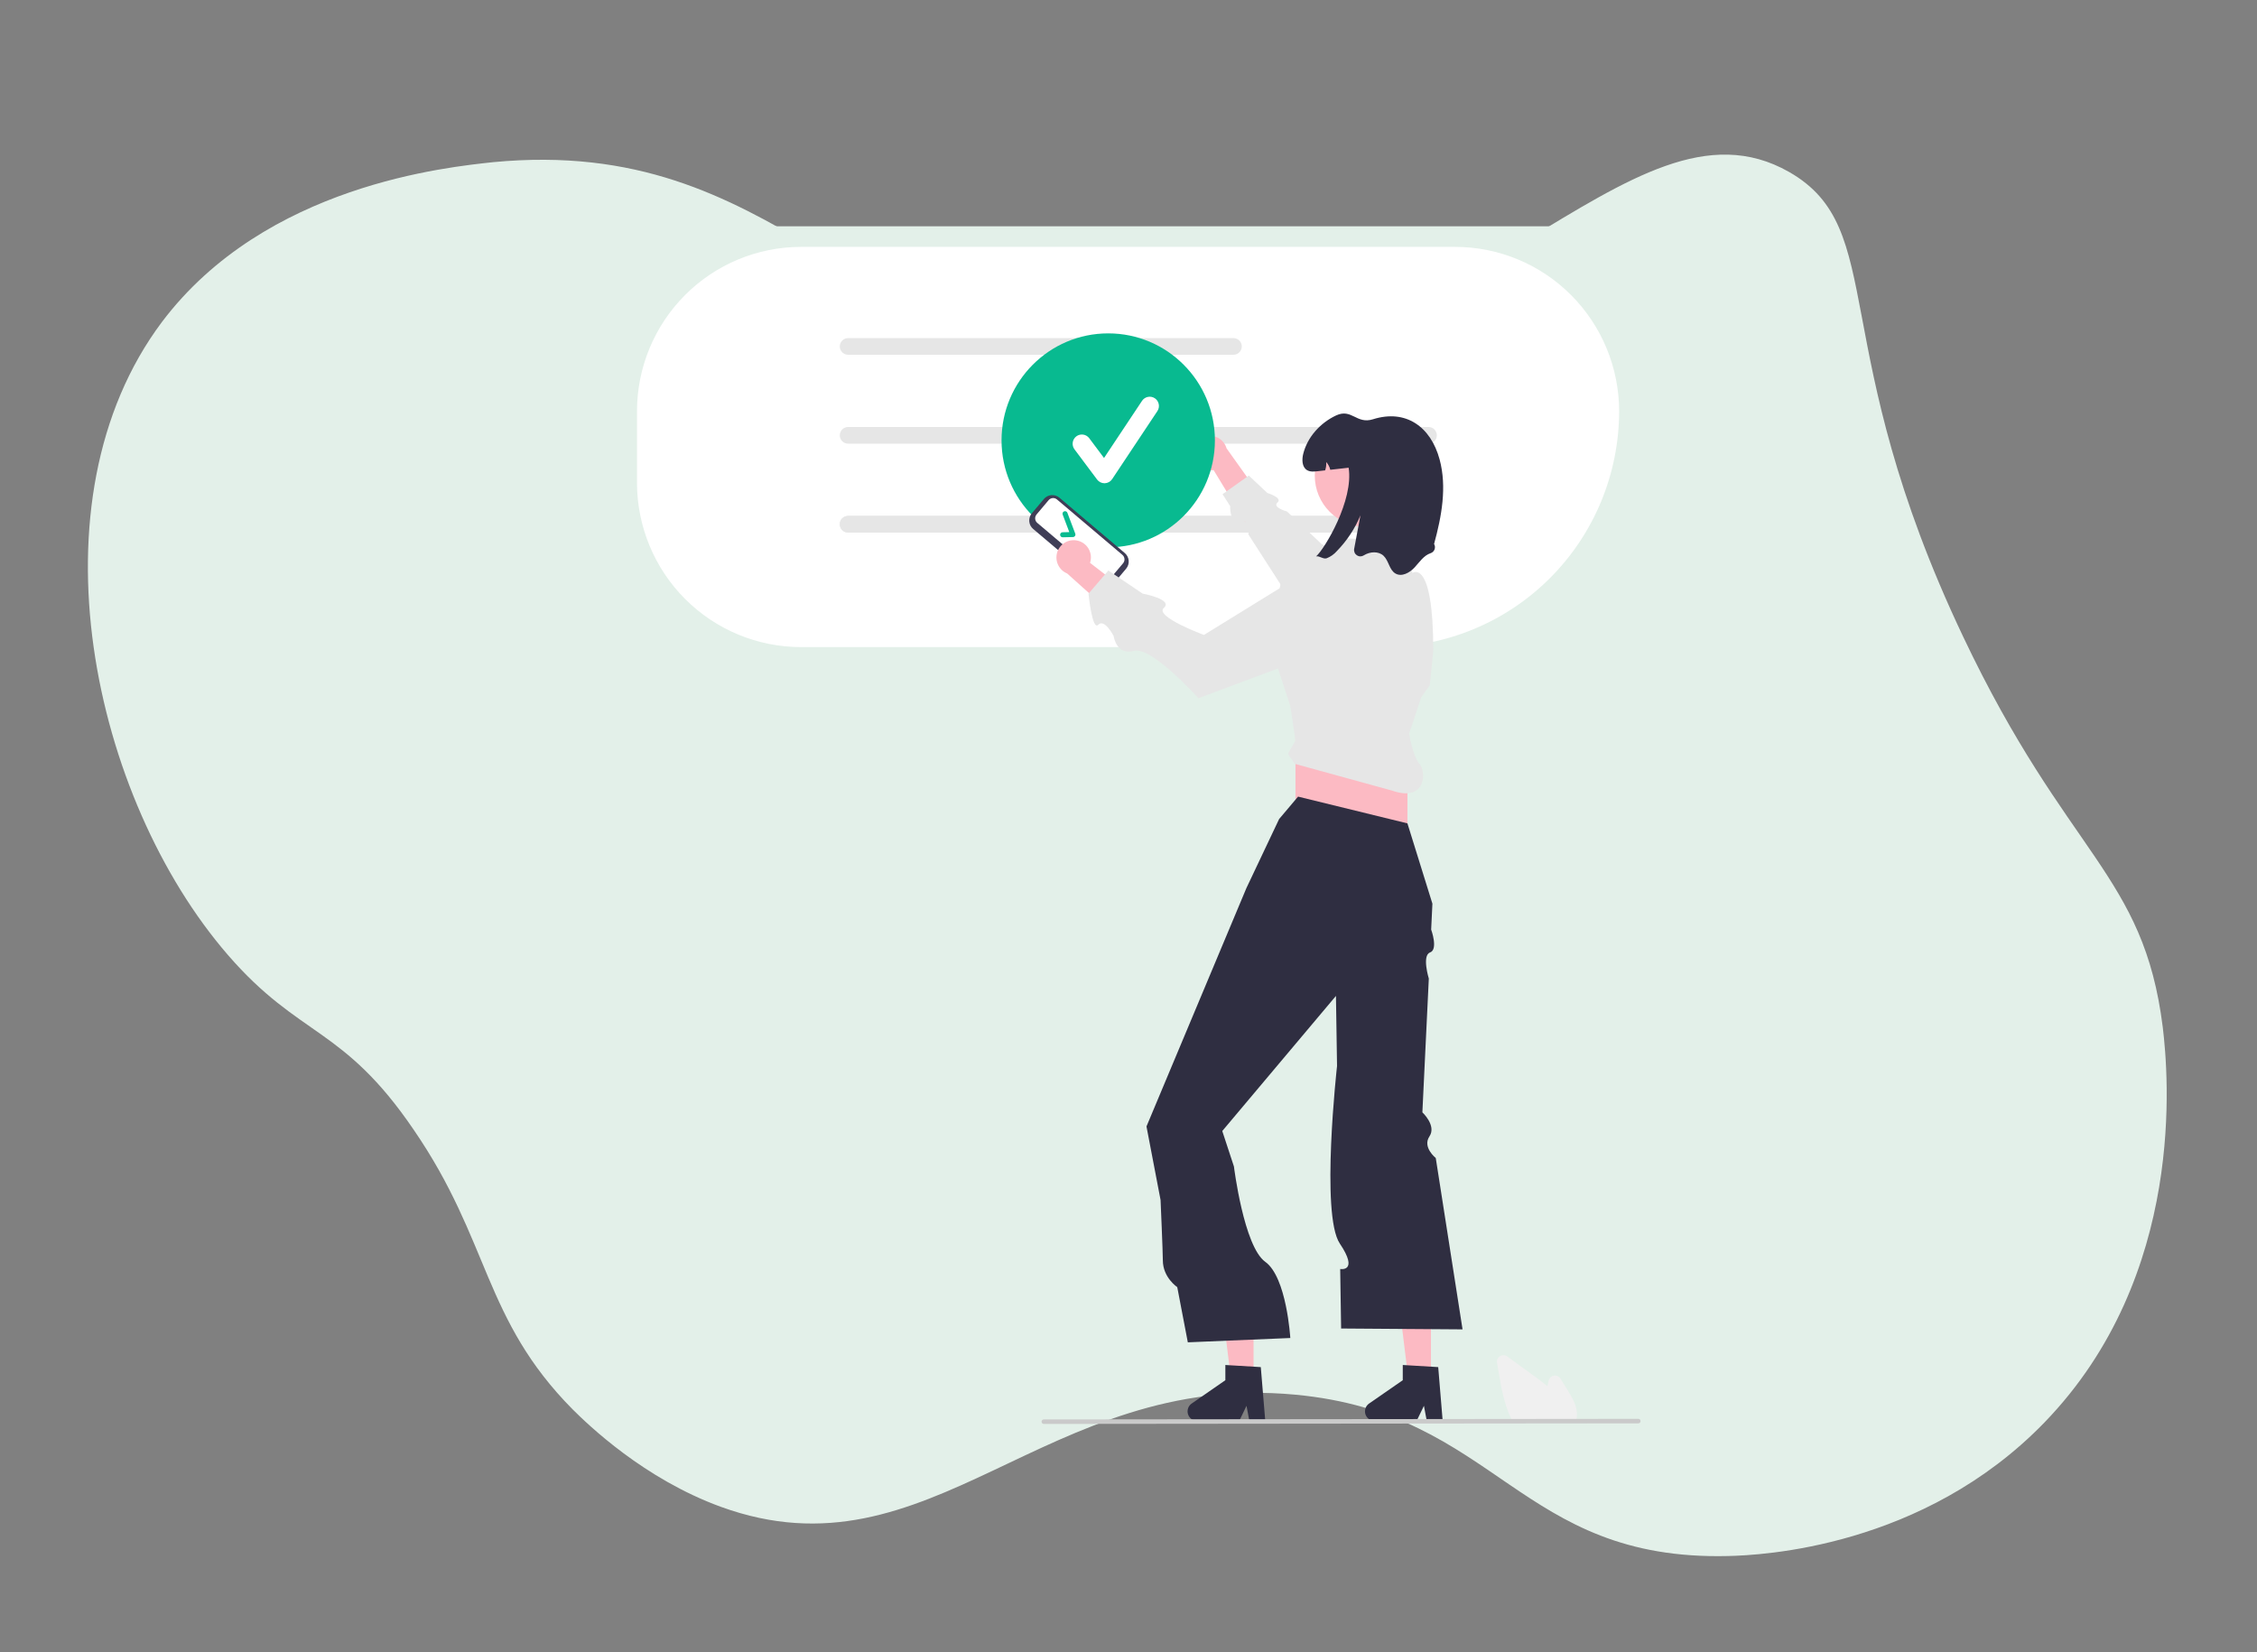 <svg width="1157" height="847" viewBox="0 0 1157 847" fill="none" xmlns="http://www.w3.org/2000/svg">
<rect x="0" y="0" width="1157" height="847" fill="#808080" stroke="none"/>
<path d="M83.001 165.089C14.037 257.073 47.343 409.355 116.872 489.624C153.658 532.091 175.838 525.929 212.031 579.128C251.419 636.46 247.566 676.1 293.625 722.616C301.416 730.342 329.968 758.07 369.482 772.477C477.393 811.741 535.4 702.955 663.941 715C767.761 724.642 778.39 800.309 885.873 797.719C902.77 797.338 985.871 793.501 1048.1 729.186C1121.07 653.777 1111.55 550.566 1108.7 526.685C1098.84 447.72 1059.87 439.211 1006.33 326.326C935.427 176.909 968.413 117.396 917.081 88.127C834.641 41.223 751.47 196.121 579.213 187.47C436.481 180.34 400.084 69.121 252.825 83.132C230.1 85.644 136.171 94.498 83.001 165.089Z" fill="#E3F0E9"/>
<g clip-path="url(#clip0_2_59)">
<path d="M824.032 342.304H332.519C328.139 342.299 323.941 340.552 320.844 337.447C317.747 334.342 316.005 330.132 316 325.741V132.563C316.005 128.172 317.747 123.962 320.844 120.857C323.941 117.752 328.139 116.005 332.519 116H824.032C828.411 116.005 832.61 117.752 835.706 120.857C838.803 123.962 840.545 128.172 840.55 132.563V325.741C840.545 330.132 838.803 334.342 835.706 337.447C832.61 340.552 828.411 342.299 824.032 342.304Z" fill="#E3F0E9"/>
<path d="M709.4 331.74H410.539C388.268 331.715 366.917 322.833 351.169 307.043C335.421 291.253 326.563 269.844 326.538 247.513V210.8C326.563 188.469 335.421 167.06 351.169 151.27C366.917 135.48 388.268 126.598 410.539 126.572H746.014C768.285 126.598 789.636 135.48 805.384 151.27C821.132 167.06 829.99 188.469 830.015 210.8C829.979 242.864 817.26 273.605 794.648 296.278C772.036 318.951 741.378 331.704 709.4 331.74Z" fill="white"/>
<path d="M632.306 181.873H434.755C433.625 181.873 432.542 181.423 431.743 180.622C430.944 179.82 430.495 178.734 430.495 177.601C430.495 176.468 430.944 175.382 431.743 174.581C432.542 173.779 433.625 173.329 434.755 173.329H632.306C633.436 173.329 634.519 173.779 635.318 174.581C636.117 175.382 636.566 176.468 636.566 177.601C636.566 178.734 636.117 179.82 635.318 180.622C634.519 181.423 633.436 181.873 632.306 181.873Z" fill="#E6E6E6"/>
<path d="M732.309 227.449H434.755C433.625 227.449 432.542 226.998 431.743 226.197C430.944 225.396 430.495 224.31 430.495 223.177C430.495 222.044 430.944 220.957 431.743 220.156C432.542 219.355 433.625 218.905 434.755 218.905H732.309C733.439 218.905 734.523 219.355 735.322 220.156C736.121 220.957 736.57 222.044 736.57 223.177C736.57 224.31 736.121 225.396 735.322 226.197C734.523 226.998 733.439 227.449 732.309 227.449Z" fill="#E6E6E6"/>
<path d="M732.309 273.024H434.755C433.625 273.024 432.542 272.574 431.743 271.773C430.944 270.972 430.495 269.886 430.495 268.753C430.495 267.62 430.944 266.533 431.743 265.732C432.542 264.931 433.625 264.481 434.755 264.481H732.309C733.439 264.481 734.523 264.931 735.322 265.732C736.121 266.533 736.57 267.62 736.57 268.753C736.57 269.886 736.121 270.972 735.322 271.773C734.523 272.574 733.439 273.024 732.309 273.024Z" fill="#E6E6E6"/>
<path d="M732.309 273.024H434.755C433.625 273.024 432.542 272.574 431.743 271.773C430.944 270.972 430.495 269.886 430.495 268.753C430.495 267.62 430.944 266.533 431.743 265.732C432.542 264.931 433.625 264.481 434.755 264.481H732.309C733.439 264.481 734.523 264.931 735.322 265.732C736.121 266.533 736.57 267.62 736.57 268.753C736.57 269.886 736.121 270.972 735.322 271.773C734.523 272.574 733.439 273.024 732.309 273.024Z" fill="#E6E6E6"/>
<path d="M611.459 232.679C611.506 233.966 611.835 235.227 612.42 236.373C613.006 237.518 613.835 238.521 614.85 239.311C615.864 240.101 617.039 240.658 618.291 240.943C619.543 241.228 620.842 241.235 622.097 240.962L638.344 267.687L645.259 252.974L628.77 229.852C628.174 227.768 626.835 225.976 625.009 224.816C623.183 223.656 620.996 223.207 618.862 223.556C616.728 223.904 614.796 225.026 613.432 226.707C612.067 228.389 611.365 230.514 611.459 232.679Z" fill="#FCBAC3"/>
<path d="M733.38 309.271L677.391 278.819L659.731 262.206C659.731 262.206 652.053 260.144 654.879 257.641C657.705 255.138 649.652 252.724 649.652 252.724L640.172 243.806L626.7 253.363L630.599 259.423C630.599 259.423 630.331 269.455 635.812 267.525C641.292 265.595 639.923 273.915 639.923 273.915L672.637 324.764L733.38 309.271Z" fill="#E6E6E6"/>
<path d="M568.106 280.581C598.309 280.581 622.794 256.03 622.794 225.745C622.794 195.46 598.309 170.91 568.106 170.91C537.903 170.91 513.418 195.46 513.418 225.745C513.418 256.03 537.903 280.581 568.106 280.581Z" fill="#08BA90"/>
<path d="M733.553 708.68H722.182L716.771 664.702H733.553V708.68Z" fill="#FCBAC3"/>
<path d="M739.555 728.435H731.401L729.945 720.716L726.217 728.435H704.589C703.552 728.435 702.543 728.103 701.708 727.487C700.873 726.871 700.256 726.004 699.947 725.011C699.639 724.019 699.655 722.953 699.993 721.971C700.331 720.988 700.973 720.139 701.826 719.549L719.098 707.588V699.784L737.265 700.871L739.555 728.435Z" fill="#2F2E41"/>
<path d="M642.608 708.68H631.236L625.825 664.702H642.608V708.68Z" fill="#FCBAC3"/>
<path d="M648.609 728.435H640.455L638.999 720.716L635.271 728.435H613.643C612.606 728.435 611.597 728.103 610.762 727.487C609.927 726.871 609.31 726.004 609.001 725.011C608.693 724.019 608.709 722.953 609.047 721.971C609.385 720.988 610.027 720.139 610.88 719.549L628.152 707.588V699.784L646.319 700.871L648.609 728.435Z" fill="#2F2E41"/>
<path d="M721.488 376.078H664.095V441.594H721.488V376.078Z" fill="#FCBAC3"/>
<path d="M665.419 408.394L655.707 419.903L638.93 455.317L596.658 556.167L587.718 577.495L594.938 615.199C594.938 615.199 596.106 641.762 596.106 646.11C596.106 654.964 603.491 659.869 603.491 659.869L608.909 688.164L661.446 685.951C661.446 685.951 659.613 654.762 648.609 646.895C637.606 639.027 632.548 598.026 632.548 598.026L626.569 579.834L684.845 510.568L685.221 534.78L685.403 546.499C685.403 546.499 676.869 622.722 686.817 637.515C696.765 652.307 687.02 650.567 687.02 650.567L687.494 681.081L749.743 681.524L736.01 593.673C736.01 593.673 729.037 588.152 732.767 582.602C736.498 577.053 729.151 570.256 729.151 570.256L732.447 501.673C732.447 501.673 728.798 489.827 733.09 488.287C737.381 486.747 733.653 476.56 733.653 476.56L734.291 463.285L721.488 422.117L665.419 408.394Z" fill="#2F2E41"/>
<path d="M722.371 376.078L728.552 357.486L732.967 351.289L734.732 333.582C734.732 285.773 724.097 293.734 724.097 293.734L717.956 276.919L689.701 276.034L671.6 293.298L656.59 298.61L650.712 329.235L661.446 361.913L664.095 379.62C659.042 388.973 659.469 384.549 663.653 391.572L713.541 405.295C731.201 411.492 731.201 395.556 727.659 391.572C724.118 387.588 722.371 376.078 722.371 376.078Z" fill="#E6E6E6"/>
<path d="M700.178 270.091C714.645 270.091 726.372 258.332 726.372 243.827C726.372 229.322 714.645 217.563 700.178 217.563C685.712 217.563 673.985 229.322 673.985 243.827C673.985 258.332 685.712 270.091 700.178 270.091Z" fill="#FCBAC3"/>
<path d="M735.147 278.885C735.394 279.302 735.544 279.77 735.585 280.254C735.627 280.737 735.559 281.224 735.386 281.678C735.214 282.131 734.942 282.54 734.59 282.873C734.238 283.207 733.816 283.457 733.355 283.604C729.841 284.772 727.678 288.181 725.152 290.908C722.636 293.626 718.583 295.883 715.369 294.033C712.164 292.192 711.943 287.49 709.259 284.941C706.645 282.462 702.301 282.763 699.228 284.648L699.136 284.705C698.606 285.052 697.986 285.235 697.353 285.232C696.719 285.229 696.101 285.04 695.574 284.689C695.047 284.337 694.634 283.838 694.386 283.254C694.139 282.67 694.067 282.025 694.181 281.401C695.258 275.66 696.334 269.919 697.409 264.179C694.583 271.005 690.48 277.226 685.321 282.506C683.9 284.15 682.1 285.421 680.077 286.207C678.24 286.791 676.456 284.887 674.673 285.233C679.105 281.346 694.01 256.432 691.343 239.779C688.209 240.133 685.074 240.487 681.94 240.841C681.6 239.354 680.875 237.983 679.838 236.866C679.965 238.314 679.781 239.772 679.3 241.142C677.993 241.293 676.677 241.434 675.37 241.585C673.551 241.789 671.573 241.966 670.011 241.01C667.406 239.416 667.326 235.644 668.068 232.669C670.24 224.02 676.827 216.786 684.889 212.997C692.95 209.217 695.334 217.636 703.828 214.945C720.605 209.633 733.461 218.716 737.991 235.573C741.796 249.712 739.033 264.719 735.147 278.885Z" fill="#2F2E41"/>
<path d="M807.663 729.007H775.59L775.452 728.756C775.042 728.01 774.646 727.22 774.276 726.408C770.972 719.316 769.576 711.205 768.343 704.048L767.416 698.654C767.303 698.001 767.388 697.329 767.659 696.724C767.93 696.119 768.374 695.609 768.936 695.259C769.497 694.91 770.15 694.736 770.811 694.76C771.472 694.784 772.11 695.006 772.644 695.396C777.519 698.952 782.395 702.505 787.273 706.055C789.12 707.402 791.229 708.962 793.25 710.647C793.445 709.698 793.648 708.746 793.852 707.807C793.993 707.159 794.323 706.568 794.801 706.109C795.279 705.65 795.882 705.345 796.534 705.232C797.186 705.119 797.856 705.203 798.46 705.475C799.064 705.746 799.573 706.192 799.922 706.755L803.675 712.8C806.412 717.215 808.828 721.565 808.335 726.257C808.338 726.315 808.334 726.372 808.323 726.428C808.224 727.199 808.042 727.956 807.778 728.687L807.663 729.007Z" fill="#F0F0F0"/>
<path d="M839.855 729.702L535.075 730C534.771 729.998 534.479 729.876 534.265 729.66C534.05 729.444 533.93 729.151 533.93 728.846C533.93 728.541 534.05 728.248 534.265 728.032C534.479 727.816 534.771 727.694 535.075 727.692L839.855 727.394C840.159 727.396 840.451 727.518 840.665 727.734C840.88 727.951 841 728.243 841 728.548C841 728.853 840.88 729.146 840.665 729.362C840.451 729.578 840.159 729.701 839.855 729.702Z" fill="#CACACA"/>
<path d="M563.135 299.55L529.61 271.162C528.464 270.19 527.75 268.801 527.624 267.301C527.498 265.801 527.97 264.312 528.937 263.161L535.108 255.835C536.077 254.686 537.462 253.969 538.958 253.843C540.454 253.717 541.939 254.19 543.087 255.16L576.612 283.548C577.758 284.52 578.472 285.909 578.598 287.409C578.724 288.909 578.252 290.398 577.285 291.549L571.114 298.875C570.144 300.024 568.76 300.74 567.264 300.867C565.768 300.993 564.283 300.52 563.135 299.55Z" fill="#3F3D56"/>
<path d="M531.369 263.752C530.848 264.372 530.593 265.174 530.661 265.983C530.729 266.791 531.114 267.539 531.732 268.063L565.256 296.451C565.875 296.974 566.675 297.229 567.481 297.161C568.287 297.093 569.034 296.707 569.556 296.087L575.727 288.761C576.248 288.141 576.502 287.339 576.435 286.53C576.367 285.722 575.982 284.974 575.364 284.45L541.84 256.062C541.221 255.539 540.421 255.284 539.615 255.352C538.808 255.42 538.062 255.806 537.539 256.426L531.369 263.752Z" fill="white"/>
<path d="M551.05 274.787C550.934 274.95 550.781 275.084 550.604 275.178C550.428 275.272 550.231 275.323 550.031 275.328L544.764 275.449C544.595 275.453 544.426 275.423 544.268 275.362C544.111 275.3 543.966 275.209 543.844 275.091C543.722 274.974 543.623 274.834 543.555 274.679C543.487 274.523 543.45 274.356 543.446 274.186C543.442 274.017 543.471 273.848 543.532 273.69C543.594 273.531 543.685 273.387 543.802 273.264C543.919 273.141 544.059 273.043 544.214 272.974C544.369 272.906 544.535 272.869 544.705 272.865L548.151 272.785L544.757 263.806C544.637 263.486 544.648 263.131 544.789 262.819C544.929 262.507 545.187 262.264 545.507 262.143C545.826 262.022 546.18 262.032 546.491 262.172C546.803 262.312 547.046 262.571 547.168 262.89L551.207 273.577C551.28 273.771 551.306 273.979 551.282 274.184C551.258 274.39 551.186 274.586 551.071 274.758L551.05 274.787Z" fill="#08BA90"/>
<path d="M551.726 277.044C552.996 277.231 554.211 277.695 555.283 278.403C556.355 279.112 557.259 280.047 557.932 281.144C558.604 282.241 559.029 283.472 559.176 284.752C559.322 286.031 559.188 287.327 558.781 288.548L583.509 307.648L568.171 312.94L547.04 293.991C545.039 293.17 543.409 291.641 542.457 289.695C541.505 287.748 541.298 285.52 541.876 283.431C542.453 281.342 543.775 279.538 545.591 278.36C547.406 277.183 549.589 276.715 551.726 277.044Z" fill="#FCBAC3"/>
<path d="M680.467 286.487L617.154 325.519C617.154 325.519 591.628 316.049 596.616 311.665C601.605 307.28 585.724 304.316 585.724 304.316L568.179 292.481L557.999 304.345C557.999 304.345 559.854 323.615 563.01 320.278C566.166 316.942 570.884 326.056 570.884 326.056C570.884 326.056 572.278 336.234 581.263 333.673C590.248 331.112 614.357 357.958 614.357 357.958L692.275 328.819L680.467 286.487Z" fill="#E6E6E6"/>
<path d="M566.183 247.742C565.449 247.742 564.725 247.571 564.068 247.241C563.412 246.912 562.841 246.434 562.401 245.845L550.805 230.343C550.433 229.845 550.162 229.278 550.008 228.675C549.854 228.072 549.82 227.444 549.907 226.828C549.995 226.212 550.203 225.619 550.52 225.083C550.836 224.547 551.254 224.079 551.751 223.706C552.754 222.952 554.015 222.628 555.256 222.806C555.871 222.894 556.462 223.102 556.997 223.419C557.531 223.737 557.997 224.156 558.37 224.654L565.956 234.796L585.44 205.491C586.136 204.445 587.217 203.719 588.447 203.472C589.677 203.226 590.953 203.479 591.997 204.176C593.04 204.874 593.764 205.958 594.01 207.191C594.256 208.424 594.004 209.704 593.308 210.751L570.117 245.631C569.698 246.262 569.133 246.782 568.472 247.149C567.81 247.517 567.07 247.719 566.314 247.74C566.27 247.741 566.227 247.742 566.183 247.742Z" fill="white"/>
</g>
<defs>
<clipPath id="clip0_2_59">
<rect width="525" height="614" fill="white" transform="translate(316 116)"/>
</clipPath>
</defs>
</svg>
